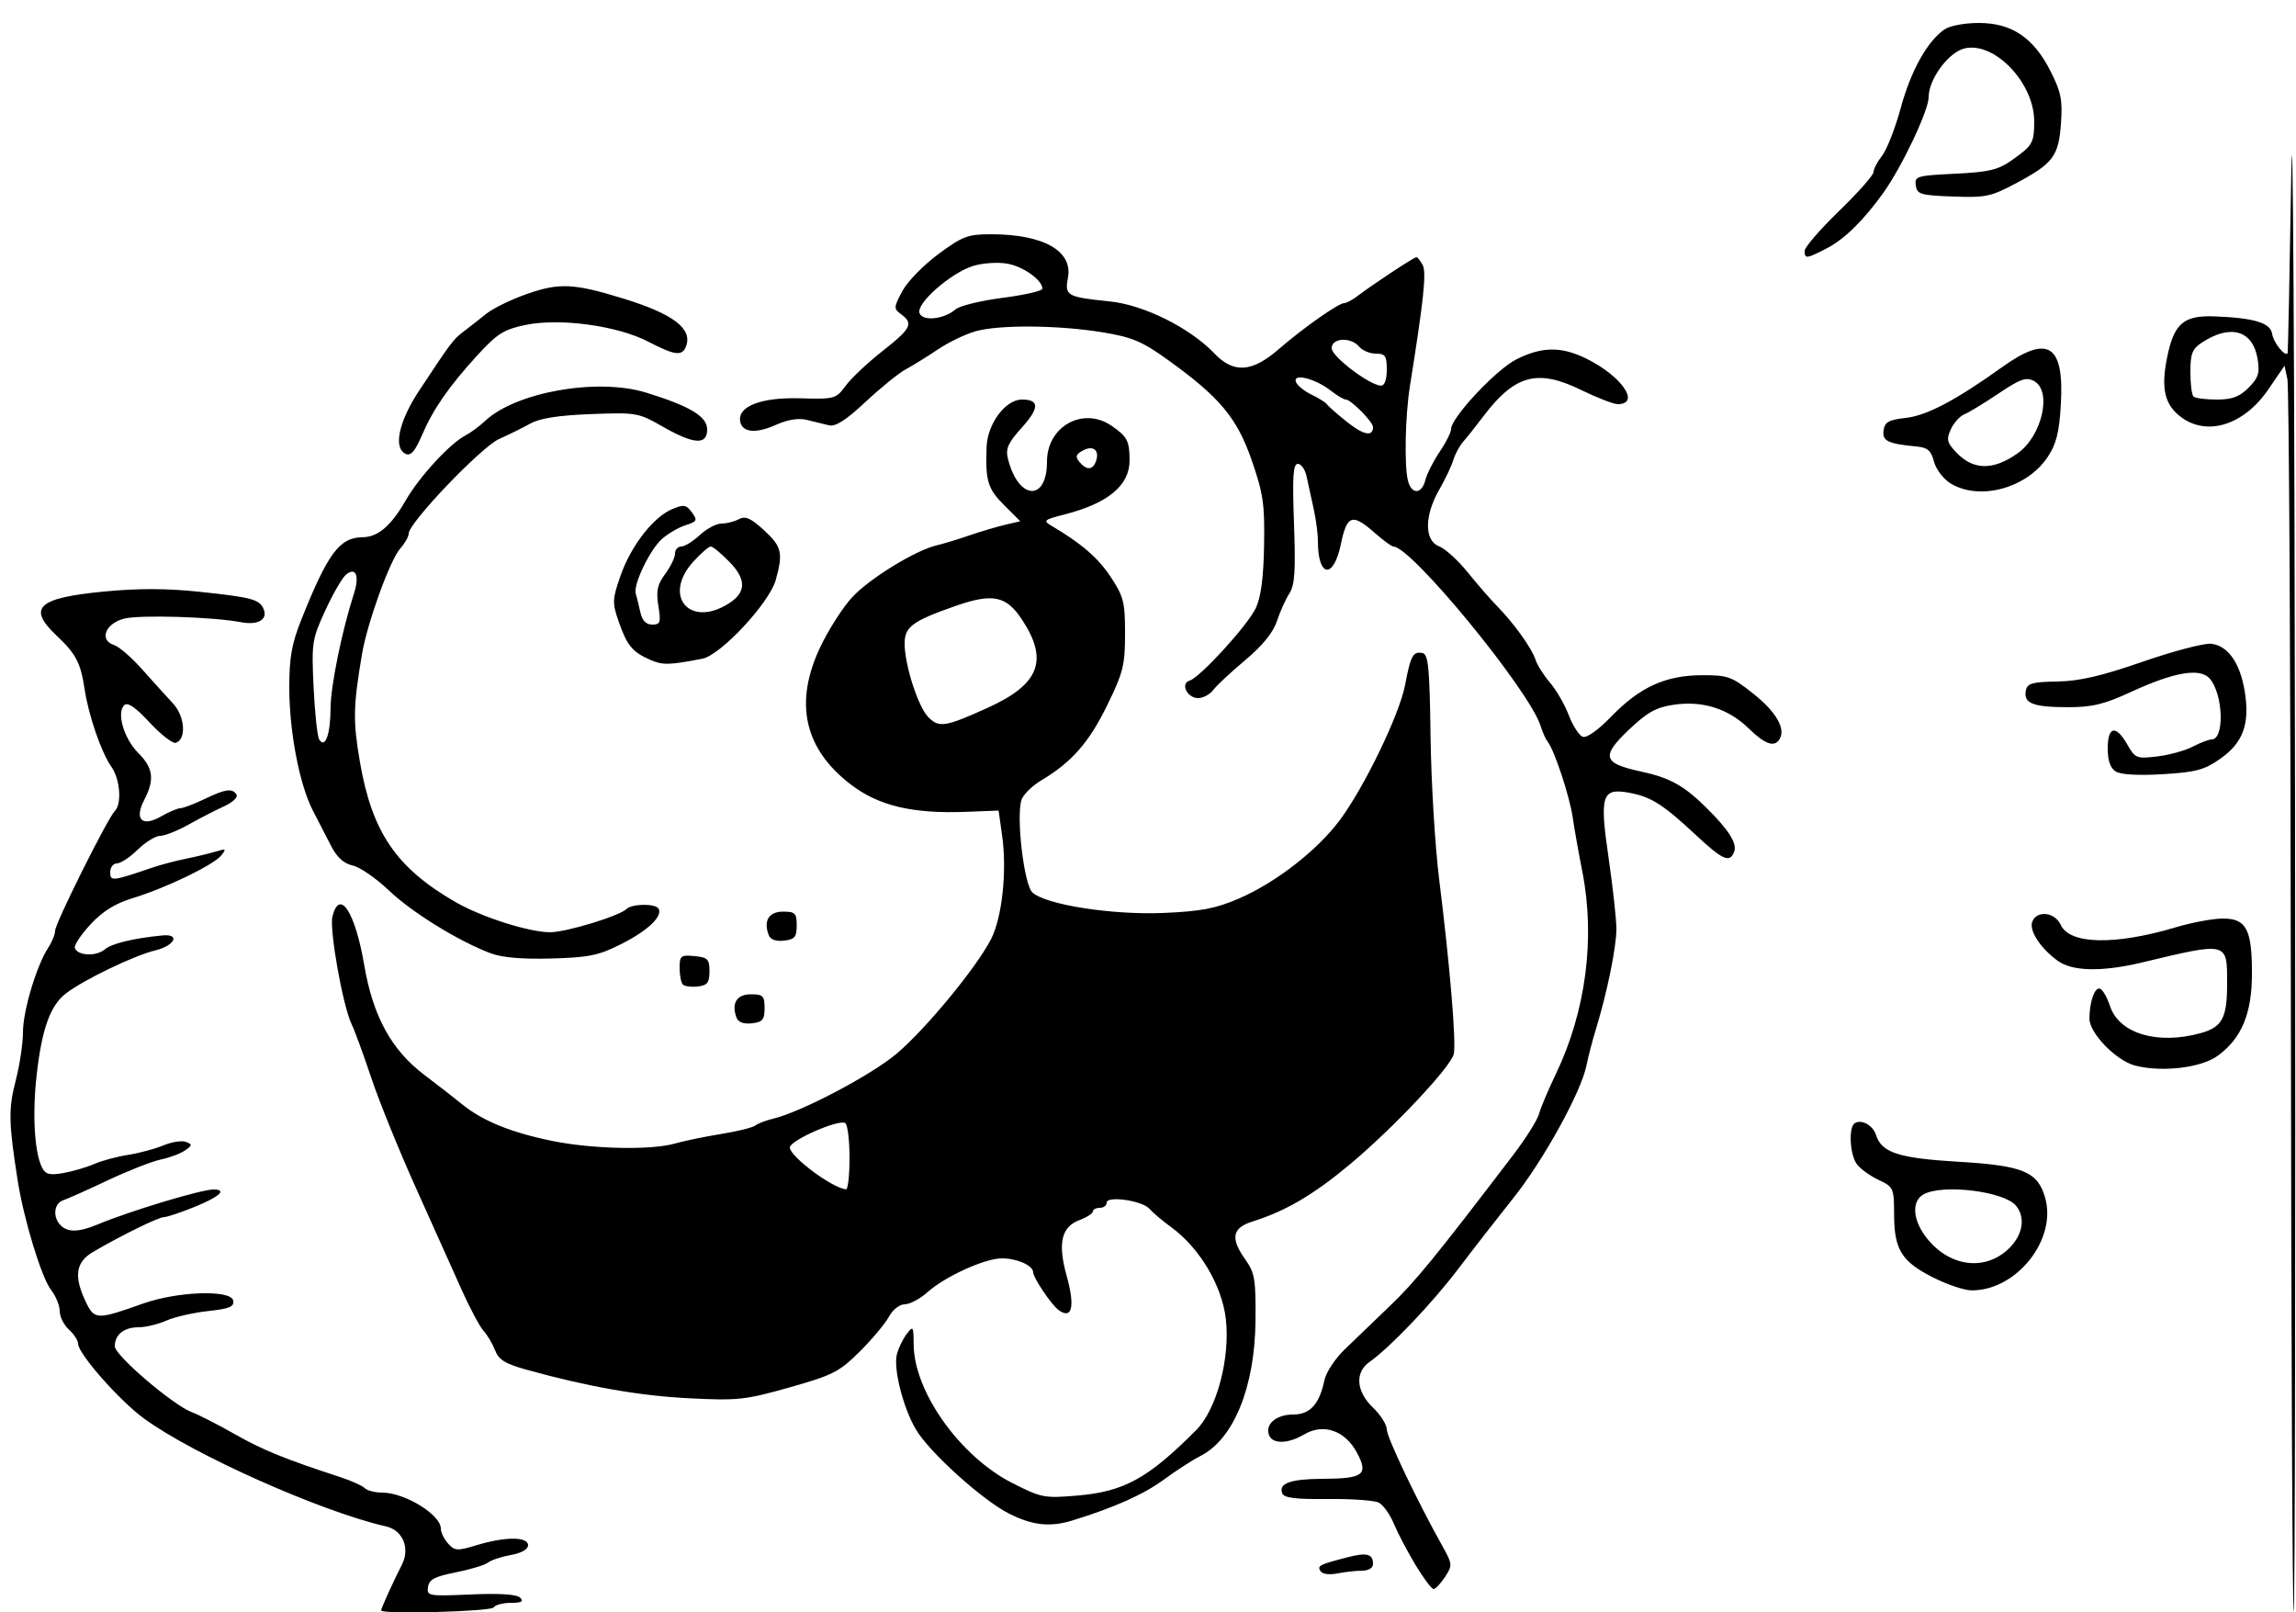 <?xml version="1.0" encoding="UTF-8" standalone="no"?>
<svg
   xmlns:dc="http://purl.org/dc/elements/1.1/"
   xmlns:cc="http://creativecommons.org/ns#"
   xmlns:rdf="http://www.w3.org/1999/02/22-rdf-syntax-ns#"
   xmlns:svg="http://www.w3.org/2000/svg"
   xmlns="http://www.w3.org/2000/svg"
   xmlns:sodipodi="http://sodipodi.sourceforge.net/DTD/sodipodi-0.dtd"
   xmlns:inkscape="http://www.inkscape.org/namespaces/inkscape"
   inkscape:version="1.0 (4035a4fb49, 2020-05-01)"
   sodipodi:docname="waow-line.svg"
   viewBox="0 0 533.333 374.4"
   height="374.4"
   width="533.333"
   id="svg901"
   version="1.1">
  <defs
     id="defs905" />
  <sodipodi:namedview
     inkscape:current-layer="g909"
     inkscape:window-maximized="0"
     inkscape:window-y="34"
     inkscape:window-x="10"
     inkscape:cy="209.70393"
     inkscape:cx="227.16215"
     inkscape:zoom="1.6889813"
     inkscape:snap-page="true"
     inkscape:snap-global="false"
     showgrid="false"
     id="namedview903"
     inkscape:window-height="1034"
     inkscape:window-width="1898"
     inkscape:pageshadow="2"
     inkscape:pageopacity="0"
     guidetolerance="10"
     gridtolerance="10"
     objecttolerance="10"
     borderopacity="1"
     bordercolor="#666666"
     pagecolor="#ffffff" />
  <g
     id="g909"
     inkscape:label="Image"
     inkscape:groupmode="layer">
    <path
       id="path913"
       d="m 88.533,374.031 c 0,-0.489 2.898,-6.871 4.81,-10.59 1.966,-3.825 0.24,-8.031 -3.659,-8.917 -15.053,-3.419 -44.848,-16.704 -56.272,-25.089 -5.754,-4.223 -15.278,-15.05 -15.278,-17.367 0,-0.735 -0.96,-2.206 -2.133,-3.268 -1.173,-1.062 -2.133,-2.992 -2.133,-4.288 0,-1.297 -0.899,-3.502 -1.998,-4.901 -2.209,-2.813 -6.341,-16.363 -7.77,-25.477 -2.093,-13.349 -2.159,-16.593 -0.47,-23.087 0.937,-3.605 1.704,-8.69 1.704,-11.3 0,-4.952 3.153,-15.488 5.881,-19.652 0.872,-1.331 1.585,-3.097 1.585,-3.925 0,-1.686 12.183,-26.112 13.86,-27.789 1.687,-1.687 1.256,-7.378 -0.778,-10.276 C 23.519,174.737 20.569,166.175 19.645,160 c -0.904,-6.043 -1.995,-8.126 -6.465,-12.342 -6.888,-6.496 -4.49,-8.761 10.862,-10.257 7.987,-0.778 14.611,-0.765 22.283,0.044 12.375,1.305 14.047,1.769 14.962,4.152 0.9,2.346 -1.463,3.65 -5.287,2.918 -6.508,-1.246 -23.584,-1.765 -27.2,-0.825 -4.363,1.133 -5.814,5.009 -2.294,6.126 1.153,0.366 4.105,2.927 6.559,5.692 2.454,2.764 5.654,6.302 7.112,7.862 2.785,2.979 3.173,8.334 0.664,9.157 -0.711,0.233 -3.447,-1.889 -6.081,-4.717 -3.378,-3.627 -5.122,-4.808 -5.921,-4.009 -1.809,1.809 -0.034,7.773 3.307,11.115 3.463,3.463 3.8,6.148 1.363,10.86 -2.374,4.592 -0.516,6.385 3.957,3.817 1.782,-1.023 3.801,-1.876 4.487,-1.896 0.686,-0.02 3.167,-0.964 5.514,-2.097 4.879,-2.357 6.527,-2.587 7.48,-1.044 0.37,0.599 -0.921,1.815 -2.87,2.702 -1.949,0.887 -5.659,2.797 -8.245,4.244 -2.586,1.447 -5.569,2.631 -6.63,2.631 -1.061,0 -3.402,1.44 -5.202,3.2 -1.8,1.76 -3.977,3.2 -4.837,3.2 -0.86,0 -1.563,0.918 -1.563,2.041 0,2.171 0.444,2.122 9.867,-1.088 1.907,-0.65 5.387,-1.568 7.733,-2.041 2.347,-0.473 5.467,-1.225 6.933,-1.671 2.376,-0.722 2.511,-0.621 1.238,0.932 -1.83,2.232 -12.865,7.555 -20.438,9.858 -4.156,1.264 -7.042,3.047 -9.898,6.116 -2.217,2.383 -3.86,4.854 -3.65,5.493 0.599,1.823 5.006,2.026 6.969,0.32 1.551,-1.348 6.709,-2.592 13.404,-3.232 4.191,-0.401 2.842,2.371 -1.69,3.473 -4.993,1.214 -16.722,6.874 -20.791,10.032 -3.602,2.796 -5.53,8.148 -6.741,18.709 -1.064,9.277 -0.542,18.259 1.264,21.763 0.786,1.526 1.765,1.766 4.924,1.207 2.168,-0.384 5.382,-1.325 7.142,-2.093 1.76,-0.768 5.311,-1.725 7.891,-2.127 2.58,-0.402 6.273,-1.393 8.207,-2.2 1.934,-0.808 4.284,-1.174 5.223,-0.814 1.522,0.584 1.499,0.8 -0.207,1.986 -1.053,0.732 -3.595,1.684 -5.648,2.115 -2.053,0.431 -7.573,2.598 -12.267,4.815 -4.693,2.217 -9.373,4.311 -10.4,4.653 -2.145,0.713 -2.469,3.926 -0.587,5.808 1.672,1.672 4.237,1.618 8.55,-0.181 7.523,-3.137 24.089,-8.139 26.956,-8.139 3.243,0 1.47,1.657 -4.279,4 -3.239,1.32 -6.479,2.406 -7.199,2.414 -1.302,0.013 -9.904,4.233 -16.502,8.095 -4.026,2.357 -4.507,5.651 -1.688,11.563 2.015,4.225 2.577,4.243 13.324,0.42 7.977,-2.838 20.399,-3.259 20.918,-0.708 0.294,1.446 -0.807,1.909 -5.832,2.454 -3.407,0.369 -7.772,1.367 -9.698,2.218 -1.927,0.851 -4.831,1.546 -6.453,1.546 -3.371,0 -5.51,1.715 -5.51,4.417 0,2.112 13.559,13.699 17.922,15.317 1.583,0.587 6.045,2.867 9.916,5.068 6.481,3.684 11.693,5.811 24.394,9.95 2.621,0.854 5.237,2.025 5.813,2.601 0.576,0.576 2.416,1.048 4.087,1.048 5.225,0 13.6,5.141 13.6,8.348 0,0.89 0.762,2.46 1.694,3.489 1.545,1.707 2.131,1.739 6.667,0.362 6.612,-2.007 11.906,-1.998 11.906,0.019 0,0.954 -1.541,1.829 -4,2.272 -2.2,0.396 -4.594,1.192 -5.32,1.768 -0.726,0.576 -4.086,1.593 -7.467,2.261 -4.893,0.966 -6.21,1.659 -6.459,3.398 -0.3,2.098 0.094,2.167 9.949,1.736 6.737,-0.295 10.673,-0.037 11.459,0.749 0.886,0.886 0.325,1.198 -2.153,1.198 -1.843,0 -3.647,0.48 -4.01,1.067 -0.59,0.954 -26.133,1.635 -26.133,0.697 z M 532.14,232.8 c -0.069,-77.88 -0.429,-143.008 -0.8,-144.729 l -0.674,-3.129 -3.733,5.467 c -5.653,8.278 -14.159,11.004 -20.261,6.493 -3.887,-2.874 -4.767,-6.711 -3.235,-14.095 1.596,-7.69 3.836,-9.595 10.962,-9.323 9.263,0.353 13.024,1.498 13.398,4.078 0.291,2.012 3.099,5.482 3.589,4.435 0.102,-0.219 0.483,-18.877 0.847,-41.464 0.363,-22.587 0.76,43.293 0.881,146.4 0.121,103.107 -0.02,187.467 -0.313,187.467 -0.293,0 -0.59,-63.72 -0.66,-141.6 z m -9.832,-142.745 c 2.29,-2.29 2.64,-3.394 2.109,-6.663 -1.082,-6.665 -6.275,-8.201 -12.947,-3.83 -2.226,1.458 -2.671,2.589 -2.671,6.783 0,2.768 0.32,5.353 0.711,5.744 0.391,0.391 2.813,0.711 5.382,0.711 3.595,0 5.303,-0.632 7.416,-2.745 z M 328.804,363.467 c -1.859,-3.08 -4.12,-7.383 -5.024,-9.562 -0.904,-2.179 -2.484,-4.389 -3.512,-4.911 -1.028,-0.522 -6.37,-0.9 -11.871,-0.838 -7.496,0.083 -10.141,-0.25 -10.555,-1.33 -0.887,-2.311 1.934,-3.324 9.358,-3.359 9.54,-0.045 10.736,-0.953 8,-6.074 -2.751,-5.149 -7.769,-6.885 -12.251,-4.238 -3.75,2.215 -7.354,2.288 -8.169,0.165 -0.97,-2.527 1.669,-4.786 5.592,-4.786 3.942,0 6.118,-2.392 7.283,-8.005 0.366,-1.763 2.453,-4.94 4.638,-7.059 2.185,-2.12 6.927,-6.677 10.537,-10.128 5.893,-5.632 10.571,-11.358 28.634,-35.045 2.933,-3.846 5.637,-8.135 6.011,-9.531 0.373,-1.396 2.142,-5.59 3.931,-9.318 6.986,-14.562 9.206,-31.603 6.135,-47.091 -0.838,-4.229 -1.836,-9.848 -2.217,-12.488 -0.705,-4.884 -4.253,-15.626 -5.808,-17.587 -0.471,-0.594 -1.211,-2.233 -1.644,-3.643 -2.512,-8.177 -30.014,-41.703 -34.209,-41.703 -0.394,0 -2.356,-1.44 -4.361,-3.2 -5.209,-4.573 -6.42,-4.161 -7.837,2.667 -1.703,8.205 -5.333,7.741 -5.333,-0.682 0,-1.746 -0.452,-5.186 -1.005,-7.646 -0.553,-2.46 -1.282,-5.792 -1.62,-7.406 -0.338,-1.613 -1.248,-2.933 -2.021,-2.933 -1.116,0 -1.303,2.847 -0.906,13.839 0.399,11.051 0.182,14.328 -1.079,16.267 -0.868,1.335 -2.166,4.22 -2.885,6.411 -0.869,2.65 -3.333,5.685 -7.362,9.067 -3.331,2.796 -6.683,5.923 -7.45,6.95 -0.767,1.027 -2.342,1.867 -3.5,1.867 -2.546,0 -4.189,-3.396 -1.965,-4.062 2.425,-0.725 13.456,-12.81 15.365,-16.832 1.199,-2.526 1.795,-7.037 1.926,-14.582 0.167,-9.568 -0.191,-12.023 -2.879,-19.775 -3.433,-9.898 -7.462,-14.695 -19.724,-23.481 -5.753,-4.122 -8.122,-5.11 -14.933,-6.227 -10.183,-1.67 -23.861,-1.788 -29.429,-0.253 -2.347,0.647 -6.331,2.565 -8.855,4.262 -2.524,1.697 -5.884,3.78 -7.467,4.629 -1.583,0.849 -5.758,4.233 -9.278,7.52 -4.604,4.299 -6.999,5.826 -8.533,5.44 -1.173,-0.295 -3.48,-0.86 -5.125,-1.256 -1.924,-0.463 -4.447,-0.064 -7.07,1.119 -4.704,2.121 -7.898,1.85 -8.391,-0.713 -0.68,-3.531 4.81,-5.677 13.866,-5.419 8.086,0.23 8.363,0.154 10.645,-2.934 1.289,-1.744 5.133,-5.362 8.543,-8.04 6.649,-5.223 7.242,-6.392 4.332,-8.536 -1.769,-1.303 -1.755,-1.585 0.267,-5.379 1.173,-2.202 4.946,-6.076 8.384,-8.609 5.632,-4.15 6.846,-4.605 12.267,-4.599 12.183,0.012 18.991,3.884 17.819,10.133 -0.779,4.15 -0.258,4.442 9.741,5.467 7.903,0.81 18.559,6.111 24.274,12.076 4.499,4.696 8.703,4.419 14.945,-0.983 5.731,-4.96 13.891,-10.699 15.212,-10.699 0.508,0 1.862,-0.715 3.008,-1.589 3.539,-2.699 13.203,-9.078 13.754,-9.078 0.287,0 0.956,0.84 1.486,1.867 0.89,1.721 0.206,8.162 -2.97,28 -1.114,6.957 -1.352,18.756 -0.447,22.133 0.856,3.195 3.198,3.056 4.025,-0.239 0.364,-1.451 1.856,-4.398 3.316,-6.549 1.459,-2.15 2.653,-4.521 2.653,-5.268 0,-2.68 10.488,-13.877 15.204,-16.232 5.986,-2.989 10.498,-3.01 16.377,-0.074 8.146,4.069 12.498,10.495 7.107,10.495 -0.946,0 -4.793,-1.497 -8.548,-3.327 -10.099,-4.92 -15.371,-3.478 -22.677,6.203 -1.684,2.231 -3.765,4.85 -4.624,5.819 -0.859,0.969 -1.899,2.889 -2.311,4.267 -0.412,1.378 -1.9,4.511 -3.305,6.962 -3.445,6.006 -3.445,11.792 5.9e-4,13.102 1.406,0.535 4.406,3.262 6.667,6.062 2.261,2.799 5.312,6.31 6.78,7.802 3.883,3.944 8.114,9.835 8.94,12.448 0.395,1.248 1.907,3.648 3.36,5.333 1.454,1.685 3.413,5.073 4.355,7.529 0.942,2.456 2.4,4.729 3.241,5.051 0.926,0.355 3.557,-1.506 6.669,-4.718 6.611,-6.823 12.586,-9.544 21.025,-9.574 6.05,-0.022 6.928,0.295 12.003,4.336 5.257,4.185 7.518,8.122 6.04,10.513 -1.219,1.972 -3.338,1.23 -7.2,-2.521 -4.726,-4.59 -10.728,-6.47 -17.44,-5.464 -4.086,0.613 -6.135,1.767 -10.461,5.894 -6.356,6.063 -5.897,7.711 2.653,9.545 6.855,1.47 10.12,3.242 15.227,8.261 5.413,5.32 7.429,8.486 6.668,10.471 -1.013,2.639 -2.665,1.898 -9.03,-4.049 -7.424,-6.937 -10.279,-8.749 -15.24,-9.669 -6.48,-1.202 -7.023,0.483 -4.885,15.154 0.997,6.842 1.811,14.261 1.809,16.487 -0.004,4.206 -2.181,14.859 -4.731,23.153 -0.812,2.64 -1.813,6.48 -2.226,8.533 -1.238,6.16 -9.975,22.008 -16.948,30.742 -3.597,4.505 -9.334,11.881 -12.75,16.391 -6.108,8.065 -15.968,18.415 -20.683,21.71 -3.464,2.421 -3.129,6.858 0.8,10.623 1.76,1.686 3.2,3.958 3.2,5.049 0,1.825 7.04,16.596 12.905,27.076 2.365,4.226 2.389,4.498 0.618,7.2 -1.012,1.544 -2.207,2.808 -2.656,2.808 -0.449,0 -2.338,-2.52 -4.197,-5.6 z M 318.933,99.186 c 0,-1.197 -5.123,-6.386 -6.305,-6.386 -0.481,0 -2.057,-0.93 -3.502,-2.067 -3.524,-2.772 -8.786,-4.122 -8.12,-2.083 0.266,0.816 1.889,2.158 3.606,2.982 1.717,0.824 3.365,1.864 3.662,2.311 0.298,0.447 2.395,2.286 4.66,4.086 3.823,3.038 5.998,3.458 5.998,1.157 z m 3.2,-13.319 c 0,-3.22 -0.349,-3.733 -2.536,-3.733 -1.395,0 -3.134,-0.72 -3.864,-1.6 -1.929,-2.324 -6.4,-2.085 -6.4,0.343 0,1.936 8.83,8.63 11.467,8.692 0.819,0.019 1.333,-1.409 1.333,-3.702 z M 221.97,71.843 c 0.937,-0.813 5.857,-2.014 10.933,-2.67 5.077,-0.655 9.23,-1.608 9.23,-2.116 0,-1.98 -4.334,-5.107 -8.043,-5.803 -2.151,-0.404 -5.7,-0.19 -7.925,0.476 -5.222,1.565 -13.434,8.759 -12.57,11.012 0.751,1.957 5.695,1.426 8.375,-0.9 z m 84.759,293.057 c -0.776,-1.256 -0.303,-1.499 6.238,-3.202 4.535,-1.181 5.967,-0.805 5.967,1.565 0,0.907 -1.039,1.537 -2.533,1.537 -1.393,0 -3.975,0.288 -5.737,0.641 -1.875,0.375 -3.507,0.151 -3.934,-0.541 z m -72.336,-13.35 c -6.266,-3.179 -18.561,-14.302 -21.673,-19.608 -2.946,-5.023 -5.227,-14.044 -4.391,-17.373 0.355,-1.413 1.371,-3.53 2.258,-4.703 1.521,-2.012 1.614,-1.875 1.646,2.423 0.082,10.956 10.756,25.957 22.863,32.13 6.766,3.45 7.476,3.589 15.088,2.945 10.938,-0.925 16.468,-3.964 27.684,-15.216 4.767,-4.782 7.944,-16.756 6.868,-25.881 -0.913,-7.74 -6.105,-16.446 -12.665,-21.235 -2.093,-1.528 -4.368,-3.446 -5.055,-4.263 -1.61,-1.911 -9.95,-3.122 -9.95,-1.444 0,0.664 -0.72,1.207 -1.6,1.207 -0.88,0 -1.6,0.375 -1.6,0.833 0,0.458 -1.418,1.368 -3.152,2.022 -4.175,1.576 -5.047,5.376 -2.956,12.889 2.013,7.231 1.283,10.305 -1.893,7.972 -1.623,-1.192 -5.867,-7.488 -5.867,-8.703 0,-1.609 -3.716,-3.281 -7.291,-3.281 -3.95,0 -13.167,4.2 -17.303,7.886 -1.717,1.53 -4.073,2.781 -5.237,2.781 -1.209,0 -2.801,1.257 -3.715,2.933 -0.88,1.613 -3.937,5.255 -6.794,8.092 -4.71,4.678 -6.228,5.451 -16.294,8.291 -10.295,2.905 -11.99,3.087 -23.367,2.51 -11.556,-0.587 -23.399,-2.67 -37.702,-6.632 -4.9,-1.357 -6.458,-2.312 -7.274,-4.459 -0.571,-1.502 -1.781,-3.552 -2.689,-4.556 -0.908,-1.003 -3.213,-5.324 -5.122,-9.602 -1.909,-4.278 -6.665,-14.868 -10.57,-23.534 -3.904,-8.666 -8.579,-20.186 -10.389,-25.6 -1.81,-5.414 -3.871,-11.044 -4.581,-12.511 -2.043,-4.224 -5.206,-21.992 -4.451,-25.001 1.663,-6.627 5.281,-1.069 7.399,11.367 2.005,11.776 6.316,19.651 13.897,25.383 3.016,2.28 6.996,5.376 8.845,6.879 4.744,3.857 11.328,6.536 20.86,8.488 9.344,1.914 23.062,2.205 28.585,0.605 2.049,-0.593 6.828,-1.579 10.618,-2.19 3.791,-0.611 7.391,-1.499 8,-1.974 0.609,-0.475 2.487,-1.193 4.173,-1.597 6.553,-1.569 22.831,-10.142 28.698,-15.114 6.817,-5.777 18.569,-20.045 21.923,-26.616 2.563,-5.022 3.717,-15.794 2.566,-23.964 l -0.826,-5.867 -7.446,0.291 c -12.566,0.491 -20.46,-1.387 -26.986,-6.421 -10.774,-8.31 -13.103,-18.944 -6.979,-31.868 1.841,-3.886 5.113,-9.019 7.271,-11.408 3.931,-4.351 14.778,-11.042 19.782,-12.203 1.467,-0.34 4.827,-1.36 7.467,-2.266 2.64,-0.906 6.402,-2.025 8.361,-2.486 l 3.561,-0.838 -3.746,-3.741 c -3.817,-3.812 -4.368,-5.637 -4.074,-13.51 0.201,-5.387 4.389,-11.015 8.198,-11.015 4.116,0 4.106,1.96 -0.034,6.543 -3.166,3.504 -3.778,4.869 -3.216,7.16 2.372,9.657 9.084,10.162 9.084,0.684 0,-8.154 8.387,-12.815 14.963,-8.315 3.681,2.519 4.202,3.51 4.221,8.02 0.024,5.886 -5.042,10.065 -15.345,12.66 -4.422,1.114 -4.775,1.405 -2.98,2.456 7.029,4.117 10.964,7.497 13.917,11.956 3.029,4.574 3.358,5.864 3.358,13.209 0,7.288 -0.433,9.028 -4.14,16.617 -4.222,8.645 -8.245,13.236 -15.272,17.429 -2.17,1.295 -4.261,3.351 -4.648,4.57 -1.27,4.003 0.595,19.75 2.548,21.51 3.164,2.851 18.522,5.247 30.413,4.744 8.741,-0.37 12.125,-1.015 17.533,-3.345 8.537,-3.678 18.163,-11.145 23.405,-18.155 5.697,-7.618 13.92,-24.619 15.201,-31.425 1.282,-6.816 1.85,-7.869 4.01,-7.443 1.405,0.277 1.691,3.184 1.915,19.526 0.145,10.56 1.046,25.44 2.001,33.067 2.487,19.854 4.005,38.051 3.384,40.556 -0.767,3.091 -14.128,17.274 -24.138,25.624 -8.478,7.071 -14.9,10.838 -22.612,13.262 -4.757,1.495 -5.188,3.898 -1.6,8.927 2.129,2.985 2.389,4.58 2.299,14.137 -0.145,15.41 -5.079,27.504 -12.811,31.404 -1.791,0.903 -5.621,3.378 -8.51,5.499 -4.676,3.433 -11.496,6.476 -21.237,9.476 -5.163,1.59 -9.277,1.142 -14.681,-1.6 z m -37.059,-82.687 c 0,-4.072 -0.448,-7.681 -0.995,-8.019 -1.54,-0.952 -12.868,4.038 -12.87,5.669 -0.002,2.099 10.009,9.538 13.065,9.709 0.44,0.025 0.8,-3.287 0.8,-7.359 z m 32.196,-104.521 c 11.947,-5.417 14.096,-11.026 7.845,-20.472 -3.649,-5.513 -6.8,-6.148 -15.473,-3.114 -9.959,3.484 -11.768,4.822 -11.768,8.704 0,4.991 3.153,14.76 5.532,17.139 2.48,2.48 3.94,2.243 13.863,-2.257 z m 24.999,-57.091 c 0.993,-2.587 -0.507,-3.942 -2.928,-2.646 -1.707,0.914 -1.883,1.451 -0.871,2.67 1.619,1.951 3.045,1.943 3.8,-0.023 z m 194.67,189.532 c -7.445,-3.727 -9.192,-6.494 -9.22,-14.603 -0.021,-6.269 -0.121,-6.493 -3.628,-8.149 -1.983,-0.937 -4.253,-2.588 -5.045,-3.671 -1.628,-2.226 -1.941,-8.59 -0.468,-9.5 1.568,-0.969 4.229,0.505 4.937,2.734 1.313,4.136 5.218,5.403 19.224,6.237 14.961,0.891 18.325,2.289 20.06,8.337 2.795,9.745 -6.707,21.667 -17.156,21.527 -1.632,-0.022 -5.549,-1.332 -8.703,-2.911 z m 17.052,-6.443 c 3.571,-3.191 4.412,-7.454 2.035,-10.318 -2.755,-3.32 -16.9,-5.07 -21.421,-2.651 -2.773,1.484 -2.627,5.683 0.337,9.706 5.1,6.921 13.37,8.338 19.05,3.263 z m 29.767,-42.836 c -4.423,-1.115 -10.69,-7.548 -10.669,-10.955 0.024,-3.901 1.236,-7.332 2.448,-6.928 0.618,0.206 1.668,2.026 2.333,4.044 2.108,6.399 11.043,9.065 21.059,6.283 5.006,-1.39 6.146,-3.519 6.146,-11.48 0,-9.795 0.289,-9.723 -19.733,-4.937 -9.356,2.237 -16.274,2.092 -19.667,-0.411 -4.023,-2.967 -6.646,-7.009 -5.867,-9.039 1.044,-2.72 5.254,-2.263 6.612,0.718 2.081,4.568 12.609,4.788 26.768,0.559 3.728,-1.114 8.632,-2.025 10.896,-2.025 5.448,0 6.77,2.505 6.757,12.8 -0.012,9.276 -2.38,14.985 -7.898,19.044 -3.832,2.818 -12.876,3.915 -19.183,2.326 z M 171.104,236.4 c -1.278,-3.331 0.015,-5.467 3.311,-5.467 2.828,0 3.185,0.359 3.185,3.2 0,2.7 -0.46,3.253 -2.939,3.538 -1.876,0.216 -3.163,-0.244 -3.557,-1.271 z m -12.477,-7.729 c -0.418,-0.418 -0.76,-2.15 -0.76,-3.85 0,-2.843 0.276,-3.063 3.467,-2.756 3.066,0.296 3.467,0.704 3.467,3.534 0,2.632 -0.481,3.256 -2.707,3.516 -1.489,0.174 -3.049,-0.026 -3.467,-0.444 z m -44.743,-7.292 c -7.553,-2.888 -18.242,-9.503 -23.577,-14.591 -2.942,-2.806 -6.713,-5.401 -8.379,-5.767 -2.072,-0.455 -3.664,-1.903 -5.033,-4.577 -1.102,-2.151 -2.999,-5.831 -4.217,-8.178 -3.113,-6 -5.477,-18.336 -5.481,-28.603 -0.003,-6.907 0.575,-10.178 2.763,-15.664 6.19,-15.516 8.909,-19.176 14.278,-19.224 3.552,-0.031 6.607,-2.638 9.973,-8.51 3.103,-5.414 10.198,-13.161 13.797,-15.066 1.316,-0.696 3.378,-2.205 4.583,-3.353 7.121,-6.785 26.173,-10.16 37.526,-6.648 10.223,3.162 14.15,5.537 14.15,8.555 0,3.669 -3.103,3.467 -10.34,-0.673 -5.635,-3.224 -6.109,-3.307 -16.663,-2.903 -7.502,0.287 -11.854,0.966 -14.063,2.194 -1.76,0.978 -5.034,2.595 -7.275,3.593 -4.125,1.837 -20.992,19.479 -20.992,21.956 0,0.701 -0.884,2.265 -1.963,3.476 -2.382,2.672 -7.658,17.261 -8.897,24.602 -2.039,12.088 -2.104,15.462 -0.474,24.947 2.815,16.39 8.447,24.638 22.255,32.595 6.01,3.463 17.02,6.972 21.913,6.983 3.709,0.009 16.071,-3.752 17.78,-5.409 1.266,-1.227 6.669,-1.293 7.413,-0.09 1.072,1.734 -2.441,5.098 -8.549,8.189 -5.355,2.709 -7.541,3.165 -16.362,3.407 -6.864,0.189 -11.479,-0.216 -14.164,-1.243 z M 76.784,164.505 c 0.015,-5.134 2.634,-17.978 5.431,-26.632 1.347,-4.168 0.446,-6.305 -1.855,-4.396 -0.871,0.723 -3.033,4.466 -4.806,8.318 -3.075,6.683 -3.199,7.502 -2.708,17.846 0.283,5.963 0.868,11.414 1.301,12.114 1.376,2.227 2.619,-1.192 2.637,-7.251 z M 178.57,217.2 c -1.278,-3.331 0.015,-5.467 3.311,-5.467 2.828,0 3.185,0.359 3.185,3.2 0,2.7 -0.46,3.253 -2.939,3.538 -1.876,0.216 -3.163,-0.244 -3.557,-1.271 z m 312.896,-38.007 c -1.266,-0.791 -1.867,-2.522 -1.867,-5.38 0,-5.161 1.914,-5.523 4.567,-0.862 1.805,3.171 2.152,3.308 6.933,2.739 2.768,-0.33 6.473,-1.352 8.233,-2.271 1.76,-0.92 3.748,-1.675 4.418,-1.679 3.019,-0.016 2.683,-10.512 -0.452,-14.128 -2.214,-2.554 -8.211,-1.549 -18.194,3.049 -6.433,2.963 -9.095,3.602 -14.933,3.589 -7.953,-0.018 -10.162,-0.904 -9.594,-3.845 0.329,-1.702 1.434,-2.023 7.305,-2.12 5.155,-0.086 10.224,-1.261 19.891,-4.613 7.136,-2.474 14.288,-4.342 15.895,-4.152 3.899,0.463 6.728,4.531 7.781,11.191 1.182,7.476 -0.421,11.814 -5.745,15.547 -3.654,2.563 -5.645,3.094 -13.333,3.557 -5.641,0.34 -9.739,0.106 -10.904,-0.622 z M 150.933,153.201 c -4.077,-1.793 -5.327,-3.34 -7.28,-9.006 -1.454,-4.22 -1.413,-5.065 0.509,-10.534 2.436,-6.931 7.604,-13.581 11.981,-15.415 2.684,-1.125 3.267,-1.029 4.57,0.753 1.358,1.857 1.223,2.129 -1.476,2.991 -1.634,0.521 -4.108,1.967 -5.499,3.212 -2.821,2.526 -6.69,10.617 -6.058,12.67 0.225,0.73 0.698,2.648 1.051,4.261 0.439,2.004 1.316,2.933 2.768,2.933 1.888,0 2.048,-0.484 1.432,-4.338 -0.556,-3.475 -0.24,-4.952 1.587,-7.423 1.255,-1.697 2.281,-3.825 2.281,-4.729 0,-0.904 0.65,-1.643 1.444,-1.643 0.794,0 2.739,-1.2 4.322,-2.667 1.583,-1.467 3.844,-2.667 5.026,-2.667 1.182,0 3.006,-0.459 4.054,-1.02 1.491,-0.798 2.753,-0.244 5.797,2.544 4.161,3.811 4.51,5.271 2.762,11.563 -1.486,5.353 -12.791,17.484 -17.059,18.306 -7.824,1.508 -9.203,1.531 -12.213,0.207 z m 18.32,-13.017 c 4.088,-2.575 4.164,-5.579 0.244,-9.624 -1.933,-1.995 -3.908,-3.627 -4.387,-3.627 -0.48,0 -2.292,1.56 -4.026,3.467 -7.251,7.971 -0.945,15.524 8.17,9.784 z m 283.777,-27.946 c -1.634,-1.011 -3.342,-3.278 -3.795,-5.038 -0.653,-2.536 -1.476,-3.261 -3.963,-3.492 -6.746,-0.629 -8.092,-1.28 -7.741,-3.745 0.276,-1.941 1.192,-2.457 5.136,-2.896 4.901,-0.545 11.629,-4.088 22.4,-11.797 10.709,-7.665 14.45,-5.278 13.641,8.703 -0.375,6.474 -1.049,9.156 -3.061,12.172 -4.857,7.282 -15.892,10.256 -22.617,6.094 z m 15.625,-6.937 c 5.69,-4.01 8.083,-14.519 3.824,-16.798 -1.834,-0.982 -3.169,-0.513 -8.245,2.896 -3.331,2.237 -6.91,4.413 -7.953,4.836 -1.044,0.423 -2.453,1.988 -3.131,3.477 -1.063,2.333 -0.896,3.068 1.208,5.308 3.96,4.215 8.585,4.306 14.297,0.281 z m -375.143,-0.413 c -1.959,-1.959 -0.39,-7.744 3.832,-14.132 7.545,-11.414 7.907,-11.896 10.352,-13.758 1.3,-0.99 3.675,-2.85 5.279,-4.135 1.604,-1.285 5.928,-3.379 9.61,-4.653 7.393,-2.558 10.766,-2.387 22.181,1.124 11.667,3.589 16.159,7.015 14.584,11.121 -0.892,2.326 -2.579,2.113 -8.792,-1.111 -7.18,-3.725 -20.567,-5.536 -28.549,-3.862 -5.011,1.051 -6.547,2.027 -11.192,7.109 -6.538,7.153 -10.219,12.469 -12.796,18.475 -1.876,4.372 -3.003,5.328 -4.509,3.822 z M 419.2,58.244 c 0,-0.819 3.6,-4.98 8,-9.247 4.4,-4.266 8,-8.331 8,-9.033 0,-0.702 0.899,-2.421 1.998,-3.82 1.099,-1.399 3.044,-6.384 4.324,-11.077 2.348,-8.614 6.129,-15.42 10.116,-18.213 1.237,-0.866 4.682,-1.52 8.009,-1.52 7.658,0 12.724,3.405 16.671,11.208 2.438,4.819 2.812,6.693 2.418,12.139 -0.551,7.624 -1.802,9.281 -10.496,13.915 -5.76,3.07 -7.03,3.335 -14.607,3.05 -7.532,-0.283 -8.329,-0.521 -8.622,-2.579 -0.305,-2.136 0.218,-2.293 9.083,-2.717 7.822,-0.374 10.033,-0.891 13.123,-3.067 4.958,-3.49 5.281,-4.045 5.3,-9.075 0.034,-8.872 -9.102,-18.52 -16.084,-16.987 -3.746,0.823 -8.433,7.126 -8.433,11.341 0,3.094 -6.197,16.174 -10.536,22.237 -4.579,6.399 -9.043,10.774 -13.155,12.893 -4.728,2.437 -5.109,2.478 -5.109,0.55 z"
       style="fill:#000000;stroke-width:1.067" />
  </g>
</svg>
